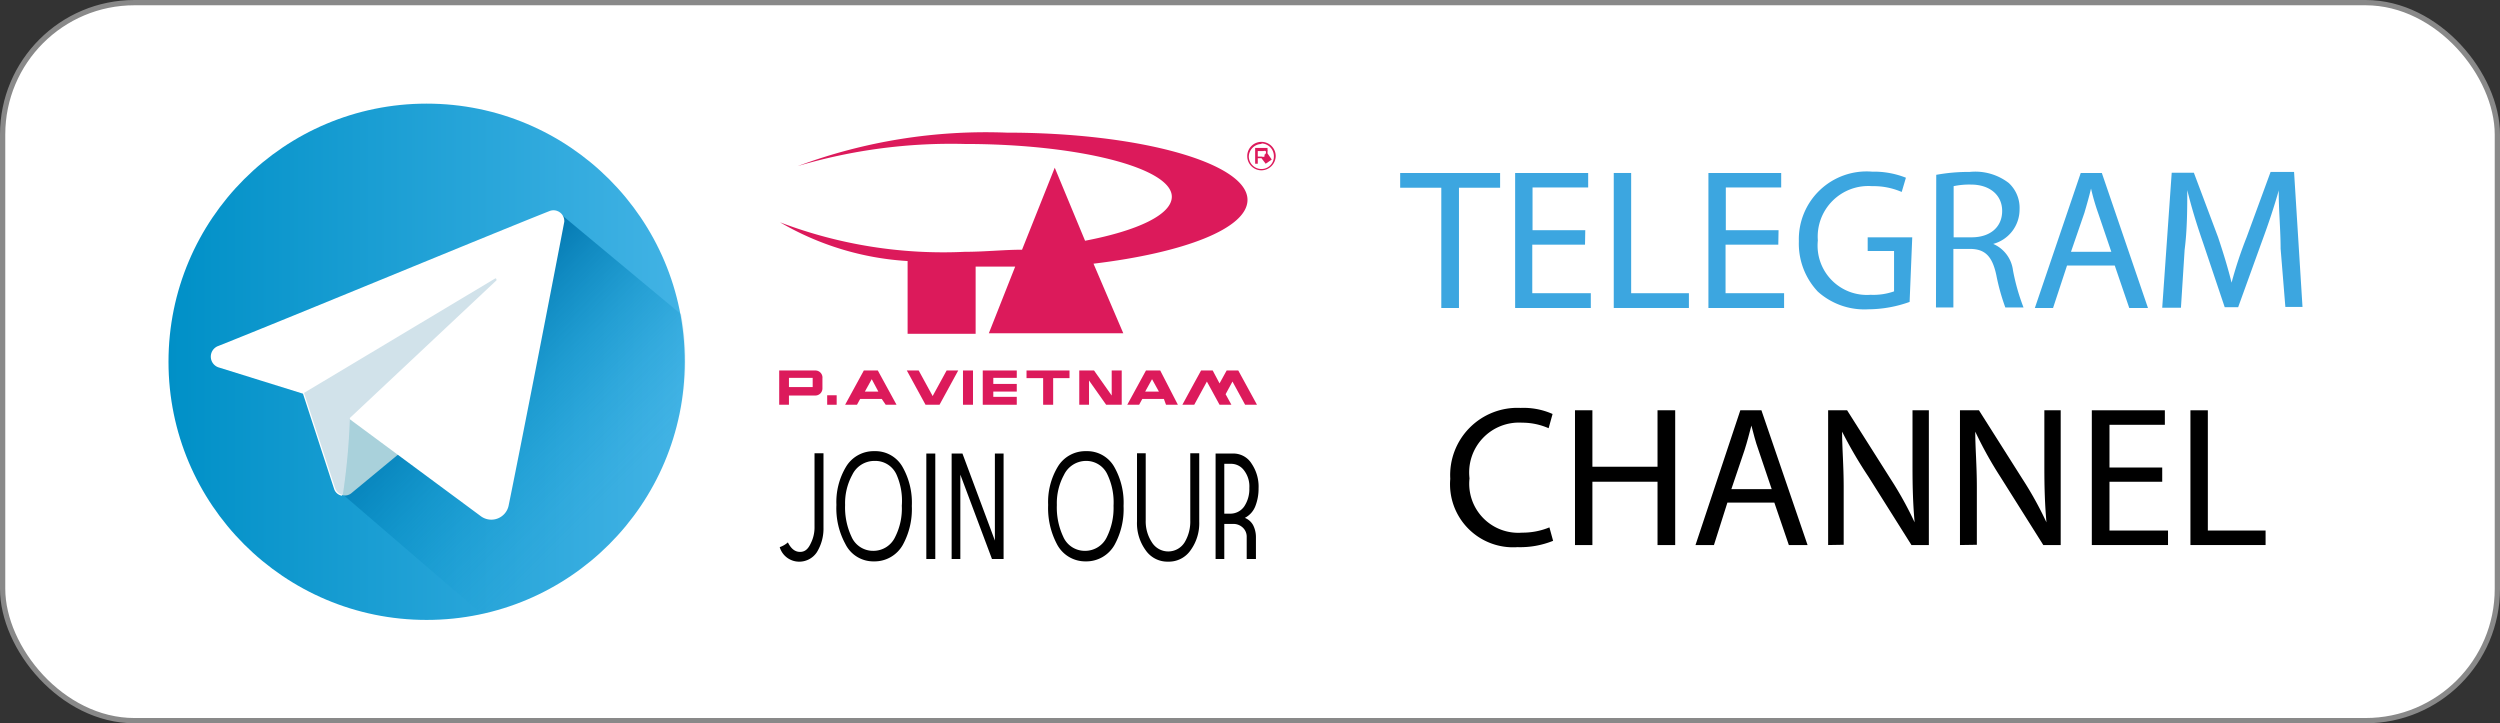 <svg xmlns="http://www.w3.org/2000/svg" xmlns:xlink="http://www.w3.org/1999/xlink" viewBox="0 0 94.81 27.43"><rect x="0" y="0" width="94.81" height="27.43" fill="#333333" stroke="none"/><defs><style>.cls-1,.cls-5{fill:#fff;}.cls-1{stroke:#898989;stroke-miterlimit:10;stroke-width:0.2px;}.cls-2{fill:url(#Degradado_sin_nombre_4);}.cls-3{fill:url(#Degradado_sin_nombre_14);}.cls-4{fill:#a9d1db;}.cls-6{fill:#d1e2ea;}.cls-7{fill:#dc1a5b;}.cls-8{fill:#3ca6e0;}</style><linearGradient id="Degradado_sin_nombre_4" x1="6.39" y1="13.72" x2="25.97" y2="13.72" gradientUnits="userSpaceOnUse"><stop offset="0" stop-color="#0090c7"/><stop offset="1" stop-color="#42b3e5"/></linearGradient><linearGradient id="Degradado_sin_nombre_14" x1="16.26" y1="12.22" x2="23.74" y2="19.7" gradientUnits="userSpaceOnUse"><stop offset="0" stop-color="#0070aa"/><stop offset="0.22" stop-color="#007ab3" stop-opacity="0.68"/><stop offset="0.44" stop-color="#0084bc" stop-opacity="0.39"/><stop offset="0.63" stop-color="#008ac2" stop-opacity="0.18"/><stop offset="0.79" stop-color="#008ec6" stop-opacity="0.05"/><stop offset="0.9" stop-color="#0090c7" stop-opacity="0"/></linearGradient></defs><title>Asset 50</title><g id="Layer_2" data-name="Layer 2"><g id="Layer_1-2" data-name="Layer 1"><rect class="cls-1" x="0.1" y="0.1" width="94.61" height="27.23" rx="5"/><circle class="cls-2" cx="16.18" cy="13.72" r="9.79"/><path class="cls-3" d="M26,13.73a9.83,9.83,0,0,0-.17-1.81L21.12,8,15.5,15.33,13,18.75l5.29,4.55A9.78,9.78,0,0,0,26,13.73Z"/><path class="cls-4" d="M11.53,14.9l1.19,3.62a.38.38,0,0,0,.61.18l3.53-2.92S13.1,14.32,13.1,14.4A11.88,11.88,0,0,1,11.53,14.9Z"/><path class="cls-5" d="M20.85,8c-2.3.91-9.75,4-12.57,5.12a.43.43,0,0,0,0,.81l3.21,1,1.18,3.61a.38.38,0,0,0,.3.26,25.76,25.76,0,0,0,.27-2.92l5,3.7a.67.67,0,0,0,1.05-.41C19.8,16.67,21,10.51,21.4,8.41A.41.41,0,0,0,20.85,8Z"/><path class="cls-6" d="M13,18.77a25.76,25.76,0,0,0,.27-2.92l5.56-5.22s0-.09-.05-.07L11.53,14.9l1.18,3.61A.38.38,0,0,0,13,18.77Z"/><path class="cls-7" d="M47.31,7.58c0-1.4-4.09-2.55-9.14-2.55A20.46,20.46,0,0,0,30.25,6.3a20.4,20.4,0,0,1,6.33-.84c4.34,0,7.86.91,7.86,2,0,.68-1.3,1.29-3.29,1.67L40,6.36,38.76,9.47c-.69,0-1.42.08-2.18.08a17.37,17.37,0,0,1-7-1.12A10.87,10.87,0,0,0,34.42,9.9v2.76H37V10.11l1.17,0h.33l-1,2.53h5.1L41.47,10C44.89,9.59,47.31,8.67,47.31,7.58Z"/><path class="cls-7" d="M48,6.21,47.84,6H47.7v.21h-.1v-.6H48l.07,0,0,.06a.19.19,0,0,1,0,.08s0,0,0,.07l0,0,0,0,0,0,.16.23Zm0-.48a.12.12,0,0,0-.09,0H47.7v.21h.16a.12.12,0,0,0,.09,0,.09.09,0,0,0,0-.07A.1.1,0,0,0,48,5.73Z"/><path class="cls-7" d="M47.84,6.46a.54.54,0,0,1-.54-.54.54.54,0,0,1,.54-.54.54.54,0,0,1,.54.54A.55.55,0,0,1,47.84,6.46Zm0-1a.49.49,0,0,0-.48.48.48.48,0,0,0,.48.47.47.47,0,0,0,.47-.47A.48.48,0,0,0,47.84,5.44Z"/><polygon class="cls-7" points="38.93 14.05 38.93 14.34 39.56 14.34 39.56 15.35 39.94 15.35 39.94 14.34 40.56 14.34 40.56 14.05 38.93 14.05"/><polygon class="cls-7" points="42.21 14.05 42.21 14.05 42.16 14.05 42.16 15 41.49 14.05 40.93 14.05 40.93 15.35 41.26 15.35 41.26 15.35 41.3 15.35 41.3 14.43 41.95 15.35 42.54 15.35 42.54 14.05 42.21 14.05"/><rect class="cls-7" x="36.52" y="14.05" width="0.38" height="1.3"/><polygon class="cls-7" points="35.9 14.05 35.37 15.02 34.84 14.05 34.39 14.05 35.1 15.35 35.63 15.35 36.34 14.05 35.9 14.05"/><polygon class="cls-7" points="38.56 14.33 38.56 14.05 37.34 14.05 37.27 14.05 37.27 14.33 37.27 14.56 37.27 14.85 37.27 15.05 37.27 15.34 37.27 15.35 37.3 15.35 37.34 15.35 37.35 15.35 37.67 15.35 38.56 15.35 38.56 15.34 38.56 15.22 38.56 15.05 37.67 15.05 37.67 14.85 38.56 14.85 38.56 14.56 37.67 14.56 37.67 14.33 38.56 14.33"/><path class="cls-7" d="M33.59,15.35H34l-.71-1.3h-.53l-.71,1.3h.45l.12-.22h.82Zm-.79-.5.26-.47.25.47Z"/><path class="cls-7" d="M44.22,15.35h.45L44,14.05h-.54l-.71,1.3h.45l.12-.22h.82Zm-.79-.5.26-.47.26.47Z"/><path class="cls-7" d="M30.92,14.05H29.55v1.3h.37V15h1a.27.27,0,0,0,.27-.26v-.39A.27.27,0,0,0,30.92,14.05Zm-.1.28v.35h-.9v-.35Z"/><polygon class="cls-7" points="46.52 14.05 46.96 14.05 47.67 15.35 47.22 15.35 46.74 14.47 46.48 14.95 46.7 15.35 46.25 15.35 45.77 14.47 45.29 15.35 44.84 15.35 45.27 14.56 45.27 14.56 45.55 14.05 45.99 14.05 46.25 14.54 46.52 14.05"/><rect class="cls-7" x="31.37" y="14.99" width="0.36" height="0.36"/><path d="M30.27,21.3a.77.77,0,0,1-.7-.55.94.94,0,0,0,.31-.18c.12.24.27.36.46.36s.31-.11.41-.33a1.33,1.33,0,0,0,.14-.63V17.19h.34V20a1.71,1.71,0,0,1-.25.94A.8.8,0,0,1,30.27,21.3Z"/><path d="M33.14,21.29a1.18,1.18,0,0,1-1.08-.66,2.82,2.82,0,0,1-.34-1.48,2.6,2.6,0,0,1,.36-1.44,1.22,1.22,0,0,1,1.08-.6,1.18,1.18,0,0,1,1.08.62,2.74,2.74,0,0,1,.34,1.46,2.81,2.81,0,0,1-.34,1.47A1.23,1.23,0,0,1,33.14,21.29Zm0-3.81a.93.93,0,0,0-.82.53,2.24,2.24,0,0,0-.27,1.14,2.61,2.61,0,0,0,.24,1.2.89.89,0,0,0,.83.54.91.91,0,0,0,.83-.53,2.38,2.38,0,0,0,.25-1.18A2.45,2.45,0,0,0,34,18,.88.88,0,0,0,33.17,17.48Z"/><path d="M35.13,21.2v-4h.34v4Z"/><path d="M37.62,21.2,36.42,18V21.2h-.33v-4h.41l1.23,3.3v-3.3h.33v4Z"/><path d="M41.17,21.29a1.21,1.21,0,0,1-1.09-.66,2.92,2.92,0,0,1-.33-1.48,2.6,2.6,0,0,1,.36-1.44,1.22,1.22,0,0,1,1.08-.6,1.18,1.18,0,0,1,1.08.62,2.74,2.74,0,0,1,.34,1.46,2.81,2.81,0,0,1-.34,1.47A1.23,1.23,0,0,1,41.17,21.29Zm0-3.81a.93.93,0,0,0-.82.53,2.24,2.24,0,0,0-.27,1.14,2.61,2.61,0,0,0,.24,1.2.89.89,0,0,0,.83.54.91.91,0,0,0,.83-.53,2.49,2.49,0,0,0,.25-1.18A2.45,2.45,0,0,0,42,18,.88.88,0,0,0,41.2,17.48Z"/><path d="M44.3,21.3a1,1,0,0,1-.85-.43,1.74,1.74,0,0,1-.33-1.1V17.19h.33v2.55a1.44,1.44,0,0,0,.23.82.73.73,0,0,0,1.25,0,1.53,1.53,0,0,0,.21-.83V17.19h.34v2.6a1.74,1.74,0,0,1-.33,1.08A1,1,0,0,1,44.3,21.3Z"/><path d="M47.21,19.64a.62.62,0,0,1,.31.27,1,1,0,0,1,.11.46v.83h-.35v-.83a.47.47,0,0,0-.17-.38.51.51,0,0,0-.35-.12h-.33V21.2H46.1v-4h.66a.81.81,0,0,1,.71.39,1.55,1.55,0,0,1,.26.93,1.81,1.81,0,0,1-.12.67A.84.84,0,0,1,47.21,19.64Zm-.55-2.05h-.23v1.89h.24a.64.64,0,0,0,.52-.28,1.19,1.19,0,0,0,.19-.69,1,1,0,0,0-.2-.67A.61.61,0,0,0,46.66,17.59Z"/><path class="cls-8" d="M54.66,7.12H53.1V6.56h3.79v.56H55.33v4.56h-.67Z"/><path class="cls-8" d="M60.11,9.28h-2v1.84h2.22v.56H57.46V6.56h2.77v.55H58.12V8.73h2Z"/><path class="cls-8" d="M61.2,6.56h.66v4.56h2.19v.56H61.2Z"/><path class="cls-8" d="M67.44,9.28h-2v1.84h2.22v.56H64.79V6.56h2.76v.55h-2.1V8.73h2Z"/><path class="cls-8" d="M72.42,11.45a4.69,4.69,0,0,1-1.57.28,2.64,2.64,0,0,1-1.91-.67,2.65,2.65,0,0,1-.72-1.91A2.57,2.57,0,0,1,71,6.51a3.29,3.29,0,0,1,1.28.23l-.16.54A2.68,2.68,0,0,0,71,7.06a1.92,1.92,0,0,0-2.06,2.06,1.87,1.87,0,0,0,2,2.06,2.36,2.36,0,0,0,.89-.13V9.52h-1V9h1.69Z"/><path class="cls-8" d="M73.43,6.63a6.83,6.83,0,0,1,1.27-.11,2.08,2.08,0,0,1,1.48.42,1.28,1.28,0,0,1,.41,1,1.35,1.35,0,0,1-1,1.31v0a1.26,1.26,0,0,1,.75,1,7.93,7.93,0,0,0,.4,1.41h-.69a8,8,0,0,1-.34-1.22c-.15-.71-.42-1-1-1h-.63v2.22h-.66ZM74.09,9h.68c.71,0,1.16-.39,1.16-1s-.48-1-1.18-1a2.84,2.84,0,0,0-.66.06Z"/><path class="cls-8" d="M78.39,10.07l-.53,1.61h-.69l1.74-5.12h.8l1.75,5.12h-.71l-.55-1.61Zm1.68-.52-.5-1.47a8.47,8.47,0,0,1-.27-.93h0c-.07.3-.16.61-.25.92l-.51,1.48Z"/><path class="cls-8" d="M86.49,9.43c0-.71-.08-1.57-.07-2.21h0c-.17.6-.38,1.24-.64,1.94l-.9,2.49h-.51l-.82-2.44c-.25-.72-.45-1.38-.6-2h0c0,.64,0,1.5-.1,2.26l-.14,2.2H82l.36-5.12h.84L84.12,9c.21.63.38,1.19.51,1.72h0A15.65,15.65,0,0,1,85.2,9l.91-2.48H87l.32,5.12h-.65Z"/><path d="M58.9,20.51a3.34,3.34,0,0,1-1.35.24A2.39,2.39,0,0,1,55,18.16a2.55,2.55,0,0,1,2.67-2.69,2.7,2.7,0,0,1,1.21.23l-.15.54a2.48,2.48,0,0,0-1-.21,1.89,1.89,0,0,0-2,2.11,1.86,1.86,0,0,0,2,2.06A2.66,2.66,0,0,0,58.76,20Z"/><path d="M60.39,15.56V17.7h2.47V15.56h.67v5.11h-.67v-2.4H60.39v2.4h-.66V15.56Z"/><path d="M65.51,19.06,65,20.67H64.3L66,15.56h.8l1.75,5.11h-.71l-.55-1.61Zm1.68-.51-.5-1.48c-.12-.33-.19-.63-.27-.93h0c-.08.3-.16.62-.26.93l-.5,1.48Z"/><path d="M69.33,20.67V15.56h.72l1.64,2.59a13.55,13.55,0,0,1,.92,1.66h0c-.06-.68-.08-1.31-.08-2.1V15.56h.62v5.11h-.66l-1.63-2.59a16.56,16.56,0,0,1-1-1.71h0c0,.64.06,1.26.06,2.11v2.18Z"/><path d="M74.33,20.67V15.56h.72l1.64,2.59a13.55,13.55,0,0,1,.92,1.66h0c-.06-.68-.08-1.31-.08-2.1V15.56h.62v5.11h-.66l-1.63-2.59a14.76,14.76,0,0,1-.95-1.71h0c0,.64.06,1.26.06,2.11v2.18Z"/><path d="M82,18.27H80v1.85h2.22v.55H79.33V15.56H82.1v.55H80v1.62h2Z"/><path d="M83.07,15.56h.66v4.56h2.19v.55H83.07Z"/></g></g></svg>